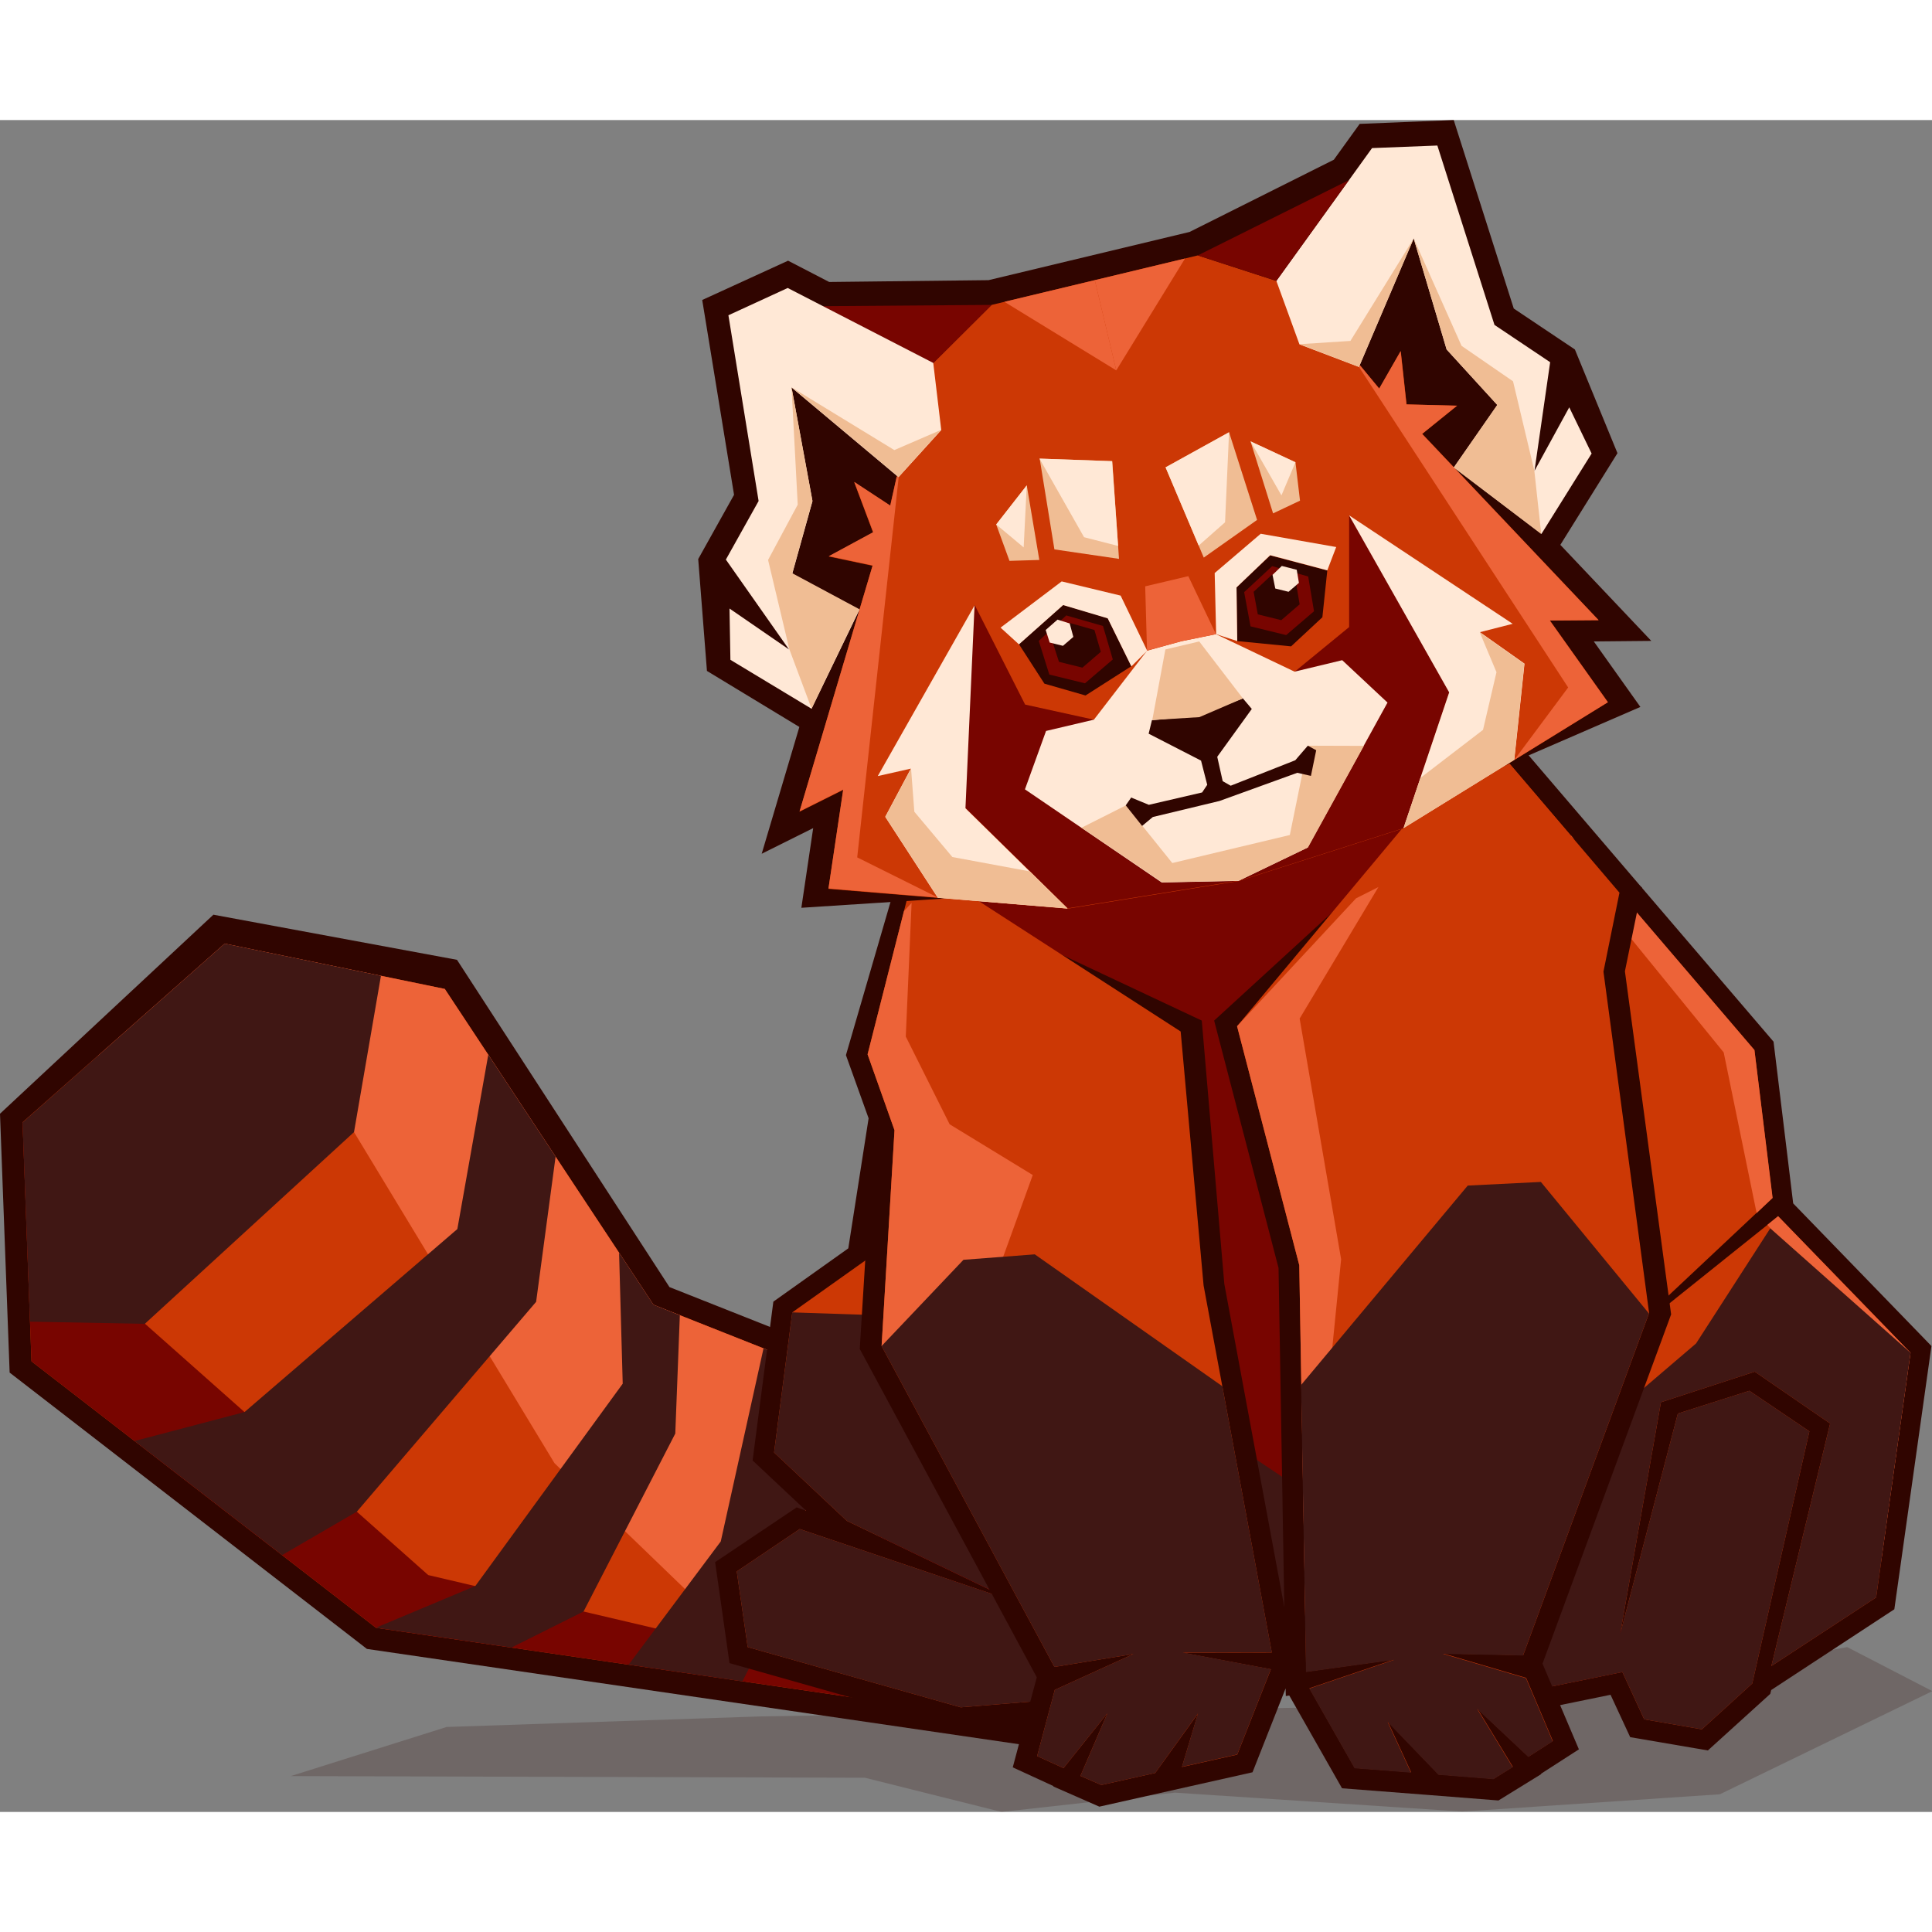 <?xml version="1.0" encoding="utf-8"?>
<!-- Generator: Adobe Illustrator 26.0.1, SVG Export Plug-In . SVG Version: 6.00 Build 0)  -->
<svg version="1.1" id="Layer_1" width="1em" height="1em" xmlns="http://www.w3.org/2000/svg" xmlns:xlink="http://www.w3.org/1999/xlink" x="0px" y="0px"
	 viewBox="0 0 1062 930" style="enable-background:new 0 0 1062 930;" xml:space="preserve">
<rect x="0" y="0" width="1062" height="930" fill="#808080" stroke="none"/>
<style type="text/css">
	.st0{clip-path:url(#SVGID_00000133505544249623230230000012426441310995670968_);}
	.st1{opacity:0.2;fill-rule:evenodd;clip-rule:evenodd;fill:#300500;enable-background:new    ;}
	.st2{fill-rule:evenodd;clip-rule:evenodd;fill:#300500;}
	.st3{fill-rule:evenodd;clip-rule:evenodd;fill:#CC3805;}
	.st4{fill-rule:evenodd;clip-rule:evenodd;fill:#ED6338;}
	.st5{fill-rule:evenodd;clip-rule:evenodd;fill:#780500;}
	.st6{fill-rule:evenodd;clip-rule:evenodd;fill:#401714;}
	.st7{fill-rule:evenodd;clip-rule:evenodd;fill:#FFE8D6;}
	.st8{fill-rule:evenodd;clip-rule:evenodd;fill:#F0BD94;}
</style>
<g>
	<defs>
		<rect id="SVGID_1_" width="1062" height="930"/>
	</defs>
	<clipPath id="SVGID_00000101071175652302476850000003017670362694487460_">
		<use xlink:href="#SVGID_1_"  style="overflow:visible;"/>
	</clipPath>
	<g style="clip-path:url(#SVGID_00000101071175652302476850000003017670362694487460_);">
		<path class="st1" d="M417.9,877.5l-172.4,5.8l-85.7,27l315.6,0.9l75.1,18.8l95.4-10.6l157.9,10.4l141.6-9.5l116.8-56.7l-46.8-24.2
			l-172.4,31.2L417.9,877.5z"/>
		<path class="st2" d="M368,641.5l395.4,156.7L612.3,900.4l-410.6-60L5.3,688.5L0,546.2l117.3-109.4l133.9,24.8L368,641.5z"/>
		<path class="st3" d="M359.2,651.2L737.3,801l-127.9,86.6l-402.7-58.8L17.3,682.3l-4.9-131.4l111.1-98.2l121,24.9L359.2,651.2z"/>
		<path class="st4" d="M359.2,651.2L737.3,801l-127.9,86.6l-211.9-59.9l-92.7-89.4l-110.2-182L53.8,514.4l69.7-61.7l121,24.9
			L359.2,651.2z"/>
		<path class="st5" d="M609.4,887.6l-402.7-58.8L17.3,682.3l-4.9-131.4l56.2,100.9l166.8,148L609.4,887.6z"/>
		<path class="st6" d="M123.5,452.7l85.9,17.7l-14.8,85.9l-115,105.4l-63.1-1.2l-4.1-109.5L123.5,452.7z"/>
		<path class="st6" d="M305.4,569.8l-37-56l-17,95.8L134.4,710.2L74,726.1l81.1,62.7l41.1-23.9l98.5-115.3L305.4,569.8z"/>
		<path class="st6" d="M359.2,651.2l-18.9-28.6l2,72l-81,111.2l-54.6,22.9l74.5,10.9l39.6-19.8l50.4-97.8l2.5-65L359.2,651.2z"/>
		<path class="st6" d="M408.1,858.2l-62.5-9.2l50.6-67.7l23.5-106.1l35.7,13.8l-19.2,114L408.1,858.2z"/>
		<path class="st2" d="M596.8,412.2l233.3-74.9l144.8,169.3l10.8,88.9l76,78.4l-20.4,144.7L973.6,863l-0.5,2.1l-34.3,31.1l-42.7-7.3
			l-10.8-23.3l-67.9,13.9l-133.1-48.8l-107,49l-50.5,4.1l-125.8-35.6l-7.9-55.5l44.8-30.1l5.2,1.8l-29.4-27.6l11.4-87.3l41.2-29.3
			l36.2-231.8L596.8,412.2z"/>
		<path class="st3" d="M597.1,423.6L826.5,350l137.9,161.2l9.9,81.3l-90.9,85.4l94-75.3l72.8,75l-18.9,134.5l-57.6,37.7l32.3-133.3
			l-41.4-28.5L913,704.8l-22.4,127.3L922.3,711l39.3-12.5l33,22.3l-31.4,138.6l-27.7,25.2l-31.7-5.5l-12-26l-73.4,15L684,818.7
			l-109.3,50l-46.6,3.8l-117.1-33.1l-6-41.6l34.6-23.3l118.2,39.9L465.5,770l-40-37.6l10-77l41.1-29.2l35-224.4L597.1,423.6z"/>
		<path class="st4" d="M971.5,607.3l5.9-4.8l72.8,75.1L1034,792.5l6-108.9L971.5,607.3z M863.7,393.4l100.7,117.8l10,81.3l-8.8,8.3
			l-18.1-88.3l-92.2-113.3L863.7,393.4z"/>
		<path class="st5" d="M597.1,423.6L826.5,350l27.3,49.6l29,59.7l4.9,214.5l-4.4,4.1l4.4-3.5l3.5,153.9l-0.7,3.8l0.7-2.7l0.5,23.6
			l-73.4,15L684,818.7l-97.8,44.8l-72-63.7l43.8,14.8l-74.7-36l20-299.4l-2.1-10.7l10.4-66.6L597.1,423.6z"/>
		<path class="st6" d="M973.1,609.2l77.1,68.4l-18.9,134.5l-57.6,37.7l32.3-133.3l-41.4-28.5L913,704.8l-22.4,127.3L922.3,711
			l39.3-12.5l33,22.3l-31.4,138.6l-27.7,25.2l-31.7-5.5l-12-26l-73.4,15L684,818.7l-109.3,50l-46.6,3.8l-117.1-33.1l-6-41.6
			l34.6-23.3l118.2,39.9L465.5,770l-40-37.6l10-77l140.9,4.7l130.5,87.1L884.9,713l47.4-40.5L973.1,609.2z"/>
		<path class="st2" d="M893.2,467.9l25.4,188.6l-70.7,192l20,47.1L847.1,909l0.1,0.2l-23.5,14.5l-38.2-3l-47.8-3.7l-29-51l-1.9,0.3
			l-0.1-3.8l-3.7-6.5l3.6-1.2L702.8,631L667.4,495l148-135.6l87.2,62.5L893.2,467.9z"/>
		<path class="st3" d="M680,498.1l34.2,131.3l3.8,223.5l48.4-6.7l-46.6,15.8l24.9,43.8l31,2.4l-12.8-27.8l27.9,29l30.2,2.4l10.6-6.6
			l-19.5-32l28.1,26.4l13.4-8.6l-14.7-34.7l-45.6-13.4l44,0.9l69.2-188l-25.1-187.7l8.8-43.4L815,336.4L680,498.1z"/>
		<path class="st2" d="M673,639.8l37.6,202.5l3.7,0.7l-2.4,6l0.9,4.7l-2.8,0l-21.5,54.5l-84.2,18.9L579,916l0.1-0.2l-22.4-10.3
			l13.2-49.5l-97.3-180.5l7.4-119.7L465,514l28.4-97.6L660.6,495L673,639.8z"/>
		<path class="st3" d="M649,501l12.6,139.6l37.5,201.8l-48.9,0.1l48.4,9.1l-18.5,46.9l-30.4,6.8l8.8-29.3L635,908.6l-29.6,6.6
			l-11.5-5l14.8-34.4l-24.1,30.1l-14.5-6.6l9.7-36.4l43.2-19.7l-43.4,7.1l-95-176.4l7.1-118.7l-14.8-41.7l27-106.2L649,501z"/>
		<path class="st4" d="M484.6,674l7.1-118.7l-14.8-41.7l20-78.8l4.2-4.5l-3.2,73.5l24.1,48.2l45.7,27.9l-34.2,94.5L484.6,674z"/>
		<path class="st6" d="M671.9,696l27.2,146.3l-48.9,0.1l48.4,9.1l-18.5,46.9l-30.4,6.8l8.8-29.3L635,908.6l-29.6,6.6l-11.5-5
			l14.8-34.4l-24.1,30.1l-14.5-6.6l9.7-36.4l43.2-19.7l-43.4,7.1l-95-176.4l45-47.4l39.2-3L671.9,696L671.9,696z"/>
		<path class="st2" d="M433.2,77.3L455.8,89l87.6-1l110.5-26.5l79.3-39.7l14.2-19.7L799.1,0l33,103.6l33.6,22.5l23.4,57l-31.4,50.4
			l50,52.8l-31.6,0.3l25.6,36l-218.5,94.7L440.5,433l6.5-43.8l-28.3,14.1l20.7-69.7l-50.8-30.8l-4.8-61.5l19.7-35.3L386,98.9
			L433.2,77.3"/>
		<path class="st2" d="M710.9,85c83.2-167.6,135.5,163.7,129.3,148.3l-4.2,2.3l-3.7-3C790.7,198.2,690.1,136.7,710.9,85"/>
		<path class="st2" d="M503.2,134.7c-150-111.6-46.8,207.5-48.1,191h4.8l1.9-4.4C483.3,271.9,545.1,171.5,503.2,134.7"/>
		<path class="st3" d="M601.8,88l56.6-13.6L712,91.8l46.2,55.8l11.8-20.6l3.2,29.3l27.8,0.7l-19.2,15.5l97,102.4l-26.8,0.2
			l31.9,44.9l-112.3,69.3l-90.7,29l-94,15.2l-131.5-10.9l8.1-54.4l-24,12l40.1-135.2l-24.1-5.1l24.4-13.2L469.5,199l19.8,13
			l15.9-70.7l39.9-39.7L601.8,88z"/>
		<path class="st5" d="M711.7,303.2l29.9-24.5v-61.3l58.4,87.3l-28.4,84.5l-90.7,29l-28.7-120L711.7,303.2z"/>
		<path class="st5" d="M601.3,329.6l-37.8-8.3l-27.7-54.7l-12.5,104.3l63.6,62.4l94-15.2l-28.7-120L601.3,329.6z"/>
		<path class="st4" d="M747.8,135.1l10.3,12.5l11.8-20.6l3.2,29.3l27.8,0.7l-19.2,15.5l97,102.4l-26.8,0.2l31.9,44.9l-51.4,31.7
			l29.6-39.8L747,135.7L747.8,135.1z"/>
		<path class="st7" d="M649.3,286.5l19.1-3.9l43.2,20.6l26.2-6.3l24.9,23.3l-43.9,79.7l-38,18.3l-42.2,0.9l-75.2-51.2l11.6-32.1
			l26.3-6.2l29.2-37.9L649.3,286.5z"/>
		<path class="st8" d="M676.7,400.7l32.3-7.7l10-49.1l30.7,0.1l-30.7,55.8l-38,18.3l-42.2,0.9L594.5,389l24.4-12.3l25.5,31.7
			L676.7,400.7z"/>
		<path class="st8" d="M661.7,240.5l-21-49.6l34.9-19.3l15.4,48.2L661.7,240.5z"/>
		<path class="st8" d="M712.1,188.1l-24.7-11.5l12.4,39.6l14.8-7L712.1,188.1z"/>
		<path class="st7" d="M714.3,123.3l-12.7-34.9l52.6-73l35.9-1.4l31.4,98.6l30.6,20.5l-8.6,59.7l19.1-34.9l12.3,25.4l-27.6,44.2
			l-48.1-36.6l23.9-34.3l-27.9-30.5l-18.1-61L747,135.7L714.3,123.3z"/>
		<path class="st8" d="M777.1,65.1L747,135.7l-32.6-12.5l27.9-1.8L777.1,65.1z M847.2,227.5L799.1,191l23.9-34.4l-27.8-30.5
			l-18.1-61l26.3,59l28.3,19.5l11.7,49.1L847.2,227.5z"/>
		<path class="st5" d="M701.6,88.4l-43.2-14L741.5,33L701.6,88.4z"/>
		<path class="st2" d="M659.1,327.4l24.1-9.5l4.9,5.8l-19,26.3l3,13.4l4.4,2.5l35.5-14l6.9-8l4.6,2.5l-2.9,14.1l-7.5-1.7l-42.8,15.5
			l-36.6,8.8l-5.9,4.9l-9-11.3l3-4.3l9.7,4l29.3-6.8l2.8-4.2l-3.4-13.3l-28.8-14.8l1.8-7.4L659.1,327.4z"/>
		<path class="st8" d="M659.3,328.2l23.9-10.3l-24-31.3l-9.3,2.2l-9.3,2.2l-7.2,38.8L659.3,328.2z"/>
		<path class="st2" d="M709.7,289.3l17.2-16l2.7-25.7l-31.4-8.3l-18.5,17.6l0.4,29.5L709.7,289.3z"/>
		<path class="st7" d="M796.6,314.6l-25.1,74.6l60.9-37.6l5.6-52.8l-24.5-17.3l18-4.6l-89.9-59.6L796.6,314.6z"/>
		<path class="st4" d="M649.3,286.5l19.1-3.9l-15.2-31.9l-11.8,2.8l-11.9,2.8l1,35.3L649.3,286.5z"/>
		<path class="st5" d="M699.3,245.2l-15.4,14.3l3.5,18.8l19.6,4.8l15.3-13.1l-3.2-19.1L699.3,245.2z"/>
		<path class="st2" d="M699.2,249.9l-10.1,9.4l2.3,12.4l12.9,3.2l10.1-8.7l-2.1-12.5L699.2,249.9z"/>
		<path class="st7" d="M704.6,245.1l-5.1,4.9l1.5,7.5l7.3,1.8l5.7-4.9l-1.2-7.2L704.6,245.1z"/>
		<path class="st4" d="M601.8,88l11.8,49.6l37.8-61.5L601.8,88z"/>
		<path class="st8" d="M771.5,389.2l9.3-27.6l34.4-26.4l7.4-31.7l-9.2-21.9l24.5,17.3l-5.6,52.8L771.5,389.2z"/>
		<path class="st7" d="M675.6,171.6l-34.9,19.3l18.2,43l14.5-12.8L675.6,171.6z"/>
		<path class="st7" d="M712.1,188.1l-24.7-11.5l17,29.7L712.1,188.1z"/>
		<path class="st4" d="M492.9,196.1l-3.5,15.8l-19.8-13l10.4,27.6l-24.4,13.2l24.1,5.1L439.5,380l24-12l-8.1,54.4l60.2,5l-44.4-22.1
			L494,196.3L492.9,196.1z"/>
		<path class="st8" d="M615.1,241.2l-3.7-53.7l-39.9-1.4l8.1,49.9L615.1,241.2z"/>
		<path class="st8" d="M547.6,222.3l16.8-21.5l6.9,41l-16.4,0.5L547.6,222.3z"/>
		<path class="st5" d="M513,133.6l32.1-32l-92.9,0.7L513,133.6z"/>
		<path class="st2" d="M596.7,316.3l-22.6-6.5l-14-21.7l24.3-21.6l24.5,7.3l13,26.4L596.7,316.3z"/>
		<path class="st7" d="M530.7,378.3l56.1,55.1l-71.3-5.9l-28.9-44.5l14.1-26.5l-18.2,4.1l53.2-93.8L530.7,378.3z"/>
		<path class="st5" d="M586.1,272.3l20.2,5.8l5.4,18.4l-15.3,13.1l-19.6-4.8l-5.8-18.5L586.1,272.3z"/>
		<path class="st2" d="M588.3,276.5l13.3,3.8l3.5,12l-10.1,8.7l-12.9-3.2l-3.9-12.1L588.3,276.5z"/>
		<path class="st7" d="M581.3,274.6l6.7,2.1l2,7.4l-5.7,4.9l-7.3-1.8l-2.2-6.9L581.3,274.6z"/>
		<path class="st4" d="M601.8,88l11.8,49.6l-61.5-37.7L601.8,88z"/>
		<path class="st8" d="M586.8,433.4L566.1,413l-42.6-7.9l-20.9-24.9l-1.8-23.7l-14.1,26.5l28.9,44.5L586.8,433.4z"/>
		<path class="st7" d="M571.4,186.1l39.9,1.4l3.3,46.6l-18.7-4.8L571.4,186.1z"/>
		<path class="st7" d="M547.6,222.3l16.8-21.5l-1.7,34.1L547.6,222.3z"/>
		<path class="st7" d="M517.4,170.4l-4.4-36.9l-80-41.2l-32.6,15l16.6,102.1l-18,32.2l34.7,49.4L401,268.5l0.5,28.2l44.6,26.9
			l26.3-54.4l-36.9-19.8l11.1-39.9L435.1,147l58.8,49.3L517.4,170.4z"/>
		<path class="st8" d="M435.1,146.9l58.8,49.3l23.4-25.9l-25.7,11.1L435.1,146.9z M446.1,323.5l26.3-54.6l-36.9-19.8l11.1-39.8
			l-11.5-62.4l3.4,64.5l-16.3,30.4l11.7,49.1L446.1,323.5z"/>
		<path class="st7" d="M679.7,256.9l0.4,29.5l-11.6-3.8l-0.8-33.6l25.3-21.6l41.5,7.3l-4.9,12.8l-31.4-8.3L679.7,256.9z"/>
		<path class="st7" d="M608.9,273.9l13,26.4l8.7-8.6L616,261.4l-32.4-7.8L550,279l10.1,9.2l24.3-21.6L608.9,273.9z"/>
		<path class="st4" d="M757.7,421.6l-43.3,72.3l22.8,132.3l-19.7,197.2l-3.3-193.9L680,498.1l65.4-70.3L757.7,421.6z"/>
		<path class="st6" d="M715.2,695.3l2.7,157.8l48.4-6.7l-46.6,15.8l24.9,43.8l31,2.4l-12.8-27.8l27.9,29l30.2,2.4l10.6-6.6l-19.5-32
			l28.1,26.4l13.4-8.6l-14.7-34.7l-45.6-13.4l44,0.9l69.2-188l-59.4-72.3l-40.2,2L715.2,695.3z"/>
	</g>
</g>
</svg>
